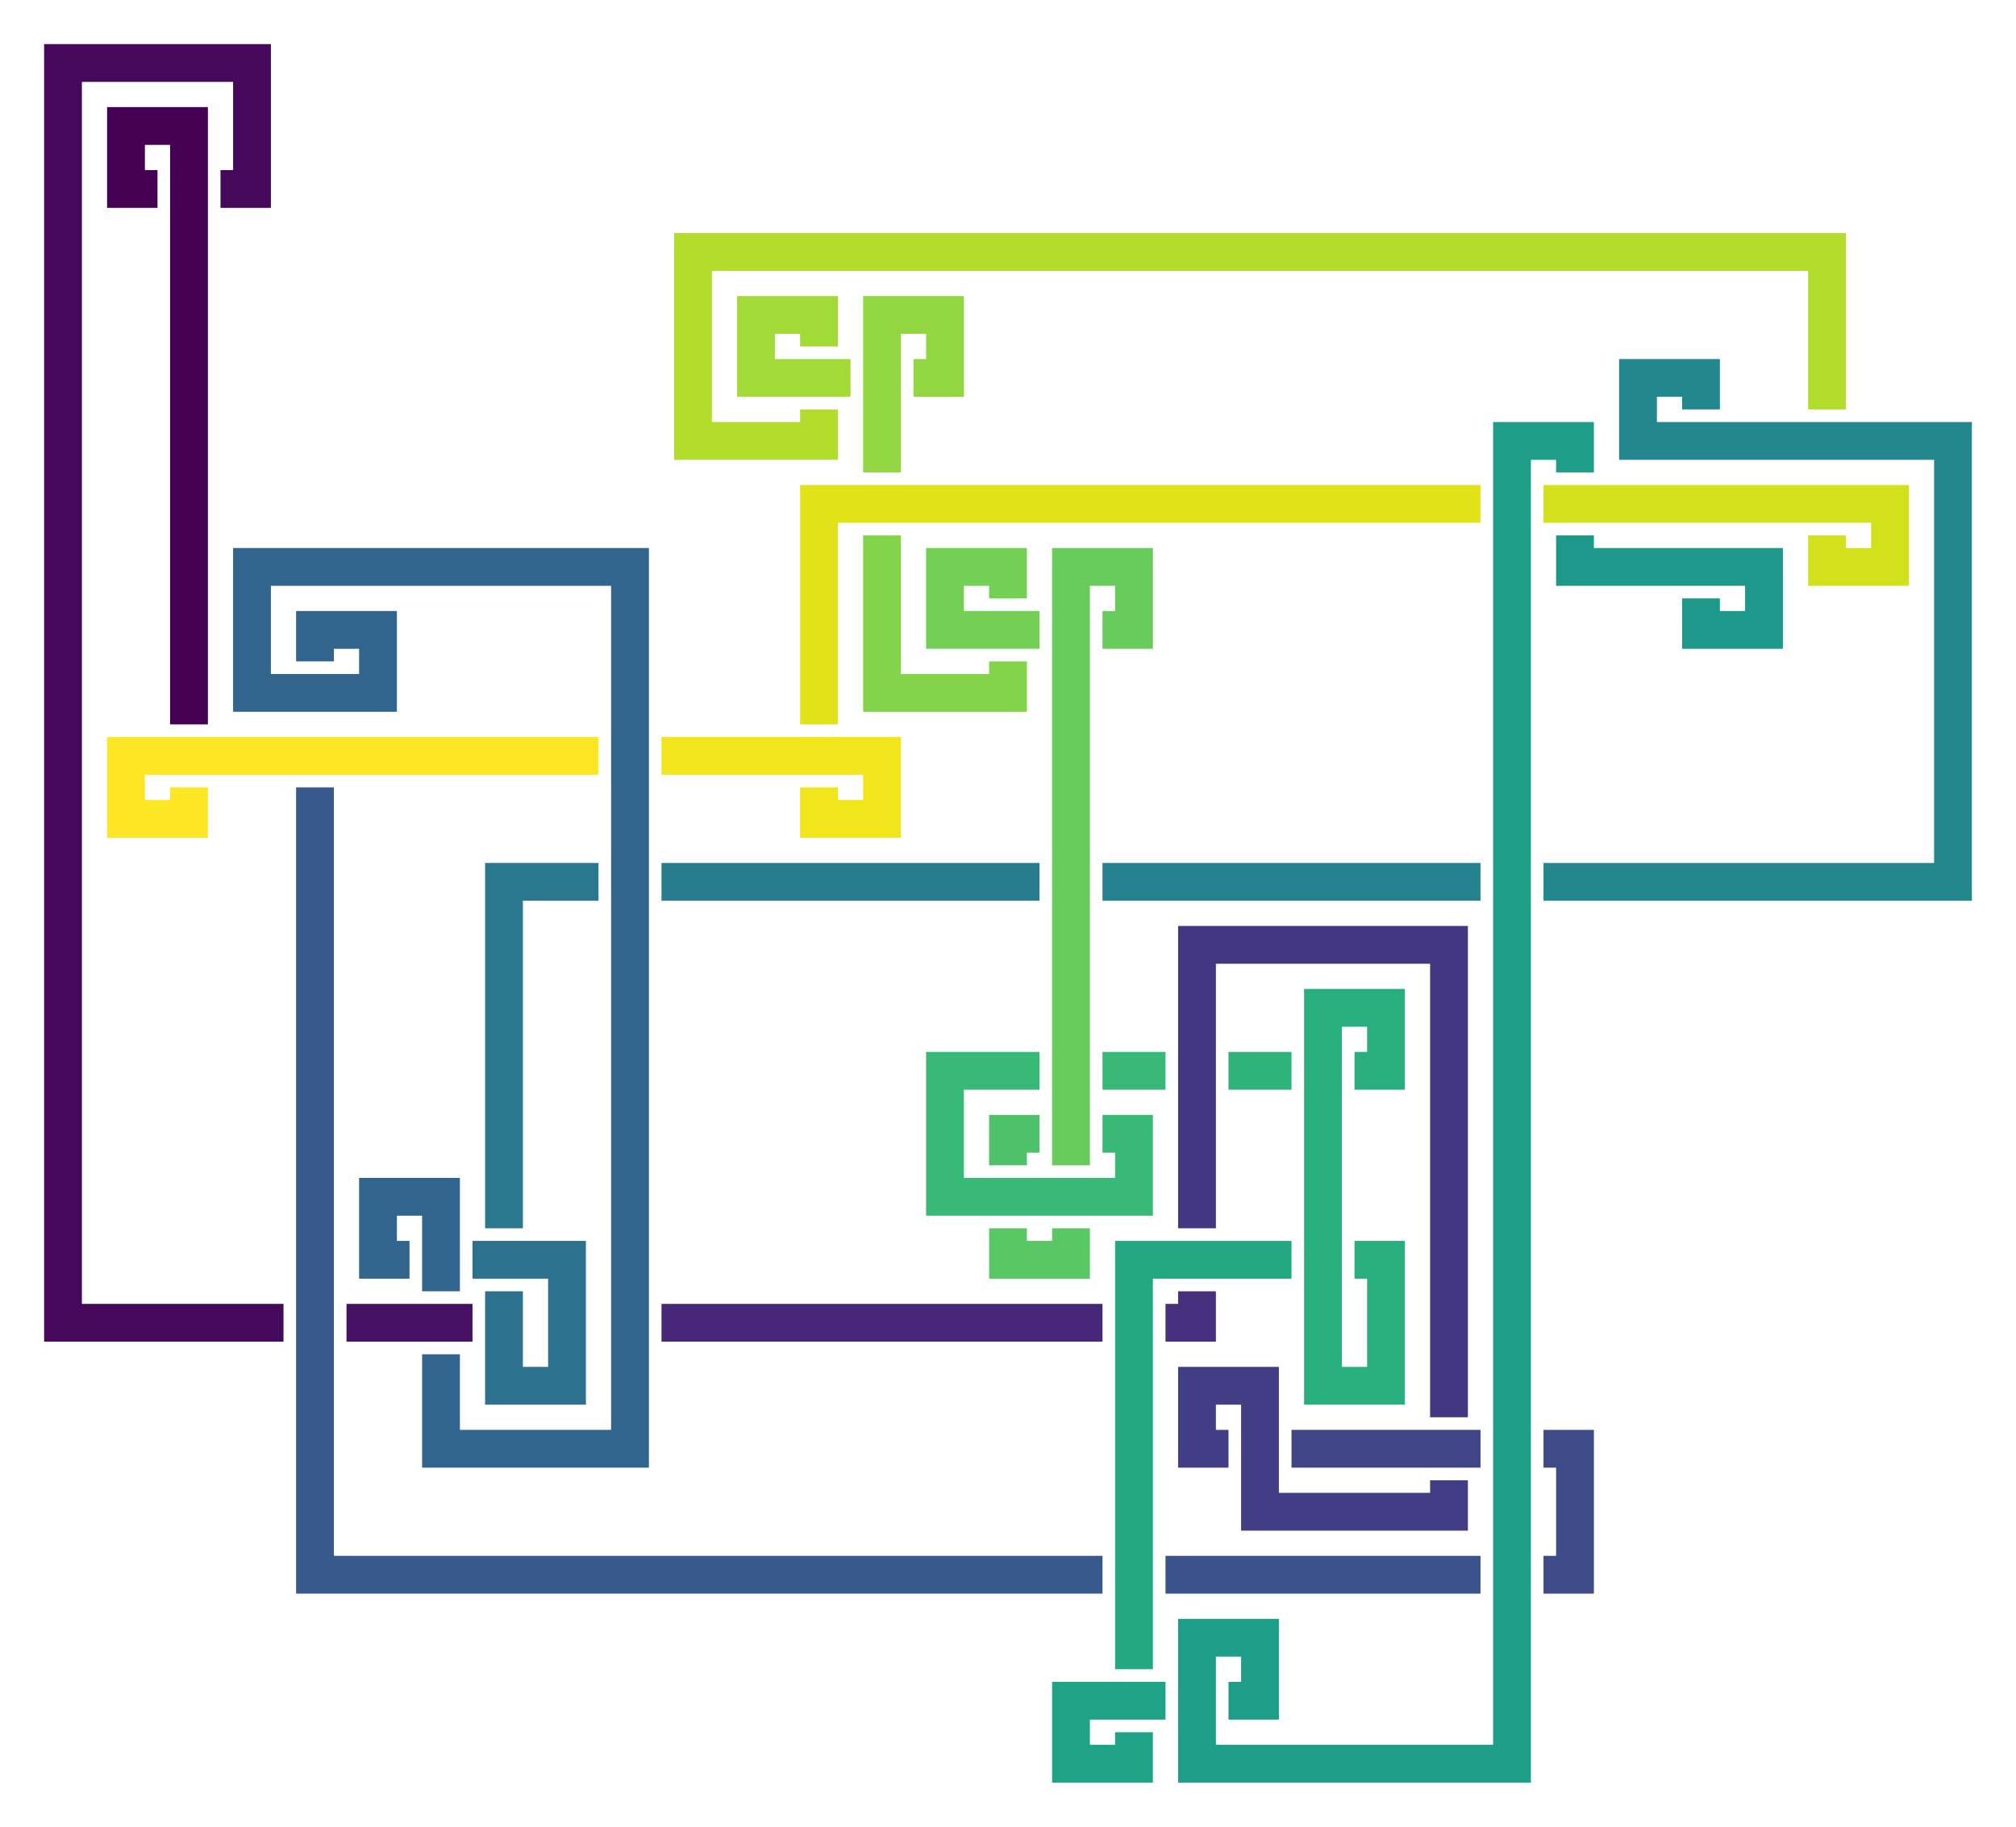 <?xml version="1.0" encoding="utf-8" ?>
<svg baseProfile="full" height="174.0" version="1.1" width="192.0" xmlns="http://www.w3.org/2000/svg" xmlns:ev="http://www.w3.org/2001/xml-events" xmlns:xlink="http://www.w3.org/1999/xlink"><defs /><polyline fill="none" points="18.0,69.0 18.0,12.0 12.0,12.0 12.0,18.0 15.0,18.0" stroke="rgb(68,1,84)" stroke-width="3.6" /><polyline fill="none" points="21.0,18.0 24.0,18.0 24.0,6.0 6.0,6.0 6.0,126.0 27.0,126.0" stroke="rgb(69,8,91)" stroke-width="3.6" /><polyline fill="none" points="33.0,126.0 45.0,126.0" stroke="rgb(71,17,99)" stroke-width="3.6" /><polyline fill="none" points="51.0,126.0 51.0,126.0" stroke="rgb(72,25,107)" stroke-width="3.6" /><polyline fill="none" points="57.0,126.0 57.0,126.0" stroke="rgb(72,33,114)" stroke-width="3.6" /><polyline fill="none" points="63.0,126.0 105.0,126.0" stroke="rgb(71,40,120)" stroke-width="3.6" /><polyline fill="none" points="111.0,126.0 114.0,126.0 114.0,123.0" stroke="rgb(70,48,125)" stroke-width="3.6" /><polyline fill="none" points="114.0,117.0 114.0,90.0 138.0,90.0 138.0,135.0" stroke="rgb(68,55,129)" stroke-width="3.6" /><polyline fill="none" points="138.0,141.0 138.0,144.0 120.0,144.0 120.0,132.0 114.0,132.0 114.0,138.0 117.0,138.0" stroke="rgb(66,62,133)" stroke-width="3.6" /><polyline fill="none" points="123.0,138.0 141.0,138.0" stroke="rgb(63,69,135)" stroke-width="3.6" /><polyline fill="none" points="147.0,138.0 150.0,138.0 150.0,150.0 147.0,150.0" stroke="rgb(61,76,137)" stroke-width="3.6" /><polyline fill="none" points="141.0,150.0 111.0,150.0" stroke="rgb(58,83,139)" stroke-width="3.6" /><polyline fill="none" points="105.0,150.0 30.0,150.0 30.0,75.0" stroke="rgb(55,89,140)" stroke-width="3.6" /><polyline fill="none" points="30.0,69.0 30.0,69.0" stroke="rgb(52,95,141)" stroke-width="3.6" /><polyline fill="none" points="30.0,63.0 30.0,60.0 36.0,60.0 36.0,66.0 24.0,66.0 24.0,54.0 60.0,54.0 60.0,138.0 42.0,138.0 42.0,129.0" stroke="rgb(49,101,141)" stroke-width="3.6" /><polyline fill="none" points="42.0,123.0 42.0,114.0 36.0,114.0 36.0,120.0 39.0,120.0" stroke="rgb(49,101,141)" stroke-width="3.6" /><polyline fill="none" points="45.0,120.0 54.0,120.0 54.0,132.0 48.0,132.0 48.0,123.0" stroke="rgb(44,113,142)" stroke-width="3.6" /><polyline fill="none" points="48.0,117.0 48.0,84.0 57.0,84.0" stroke="rgb(42,119,142)" stroke-width="3.6" /><polyline fill="none" points="63.0,84.0 99.0,84.0" stroke="rgb(39,124,142)" stroke-width="3.6" /><polyline fill="none" points="105.0,84.0 141.0,84.0" stroke="rgb(37,130,142)" stroke-width="3.6" /><polyline fill="none" points="147.0,84.0 186.0,84.0 186.0,42.0 156.0,42.0 156.0,36.0 162.0,36.0 162.0,39.0" stroke="rgb(35,136,141)" stroke-width="3.6" /><polyline fill="none" points="162.0,45.0 162.0,45.0" stroke="rgb(33,141,140)" stroke-width="3.6" /><polyline fill="none" points="162.0,51.0 162.0,51.0" stroke="rgb(31,146,140)" stroke-width="3.6" /><polyline fill="none" points="162.0,57.0 162.0,60.0 168.0,60.0 168.0,54.0 150.0,54.0 150.0,51.0" stroke="rgb(30,152,138)" stroke-width="3.6" /><polyline fill="none" points="150.0,45.0 150.0,42.0 144.0,42.0 144.0,168.0 114.0,168.0 114.0,156.0 120.0,156.0 120.0,162.0 117.0,162.0" stroke="rgb(30,157,136)" stroke-width="3.6" /><polyline fill="none" points="111.0,162.0 102.0,162.0 102.0,168.0 108.0,168.0 108.0,165.0" stroke="rgb(31,163,134)" stroke-width="3.6" /><polyline fill="none" points="108.0,159.0 108.0,120.0 123.0,120.0" stroke="rgb(35,168,131)" stroke-width="3.6" /><polyline fill="none" points="129.0,120.0 132.0,120.0 132.0,132.0 126.0,132.0 126.0,96.0 132.0,96.0 132.0,102.0 129.0,102.0" stroke="rgb(40,174,127)" stroke-width="3.6" /><polyline fill="none" points="123.0,102.0 117.0,102.0" stroke="rgb(47,179,123)" stroke-width="3.6" /><polyline fill="none" points="111.0,102.0 105.0,102.0" stroke="rgb(56,185,118)" stroke-width="3.6" /><polyline fill="none" points="99.0,102.0 90.0,102.0 90.0,114.0 108.0,114.0 108.0,108.0 105.0,108.0" stroke="rgb(56,185,118)" stroke-width="3.6" /><polyline fill="none" points="99.0,108.0 96.0,108.0 96.0,111.0" stroke="rgb(77,194,107)" stroke-width="3.6" /><polyline fill="none" points="96.0,117.0 96.0,120.0 102.0,120.0 102.0,117.0" stroke="rgb(89,199,100)" stroke-width="3.6" /><polyline fill="none" points="102.0,111.0 102.0,54.0 108.0,54.0 108.0,60.0 105.0,60.0" stroke="rgb(103,204,92)" stroke-width="3.6" /><polyline fill="none" points="99.0,60.0 90.0,60.0 90.0,54.0 96.0,54.0 96.0,57.0" stroke="rgb(116,208,84)" stroke-width="3.6" /><polyline fill="none" points="96.0,63.0 96.0,66.0 84.0,66.0 84.0,51.0" stroke="rgb(131,211,75)" stroke-width="3.6" /><polyline fill="none" points="84.0,45.0 84.0,30.0 90.0,30.0 90.0,36.0 87.0,36.0" stroke="rgb(146,215,65)" stroke-width="3.6" /><polyline fill="none" points="81.0,36.0 72.0,36.0 72.0,30.0 78.0,30.0 78.0,33.0" stroke="rgb(162,218,55)" stroke-width="3.6" /><polyline fill="none" points="78.0,39.0 78.0,42.0 66.0,42.0 66.0,24.0 174.0,24.0 174.0,39.0" stroke="rgb(178,221,44)" stroke-width="3.6" /><polyline fill="none" points="174.0,45.0 174.0,45.0" stroke="rgb(194,223,34)" stroke-width="3.6" /><polyline fill="none" points="174.0,51.0 174.0,54.0 180.0,54.0 180.0,48.0 147.0,48.0" stroke="rgb(210,225,27)" stroke-width="3.6" /><polyline fill="none" points="141.0,48.0 78.0,48.0 78.0,69.0" stroke="rgb(225,227,24)" stroke-width="3.6" /><polyline fill="none" points="78.0,75.0 78.0,78.0 84.0,78.0 84.0,72.0 63.0,72.0" stroke="rgb(241,229,28)" stroke-width="3.6" /><polyline fill="none" points="57.0,72.0 12.0,72.0 12.0,78.0 18.0,78.0 18.0,75.0" stroke="rgb(253,231,36)" stroke-width="3.6" /></svg>